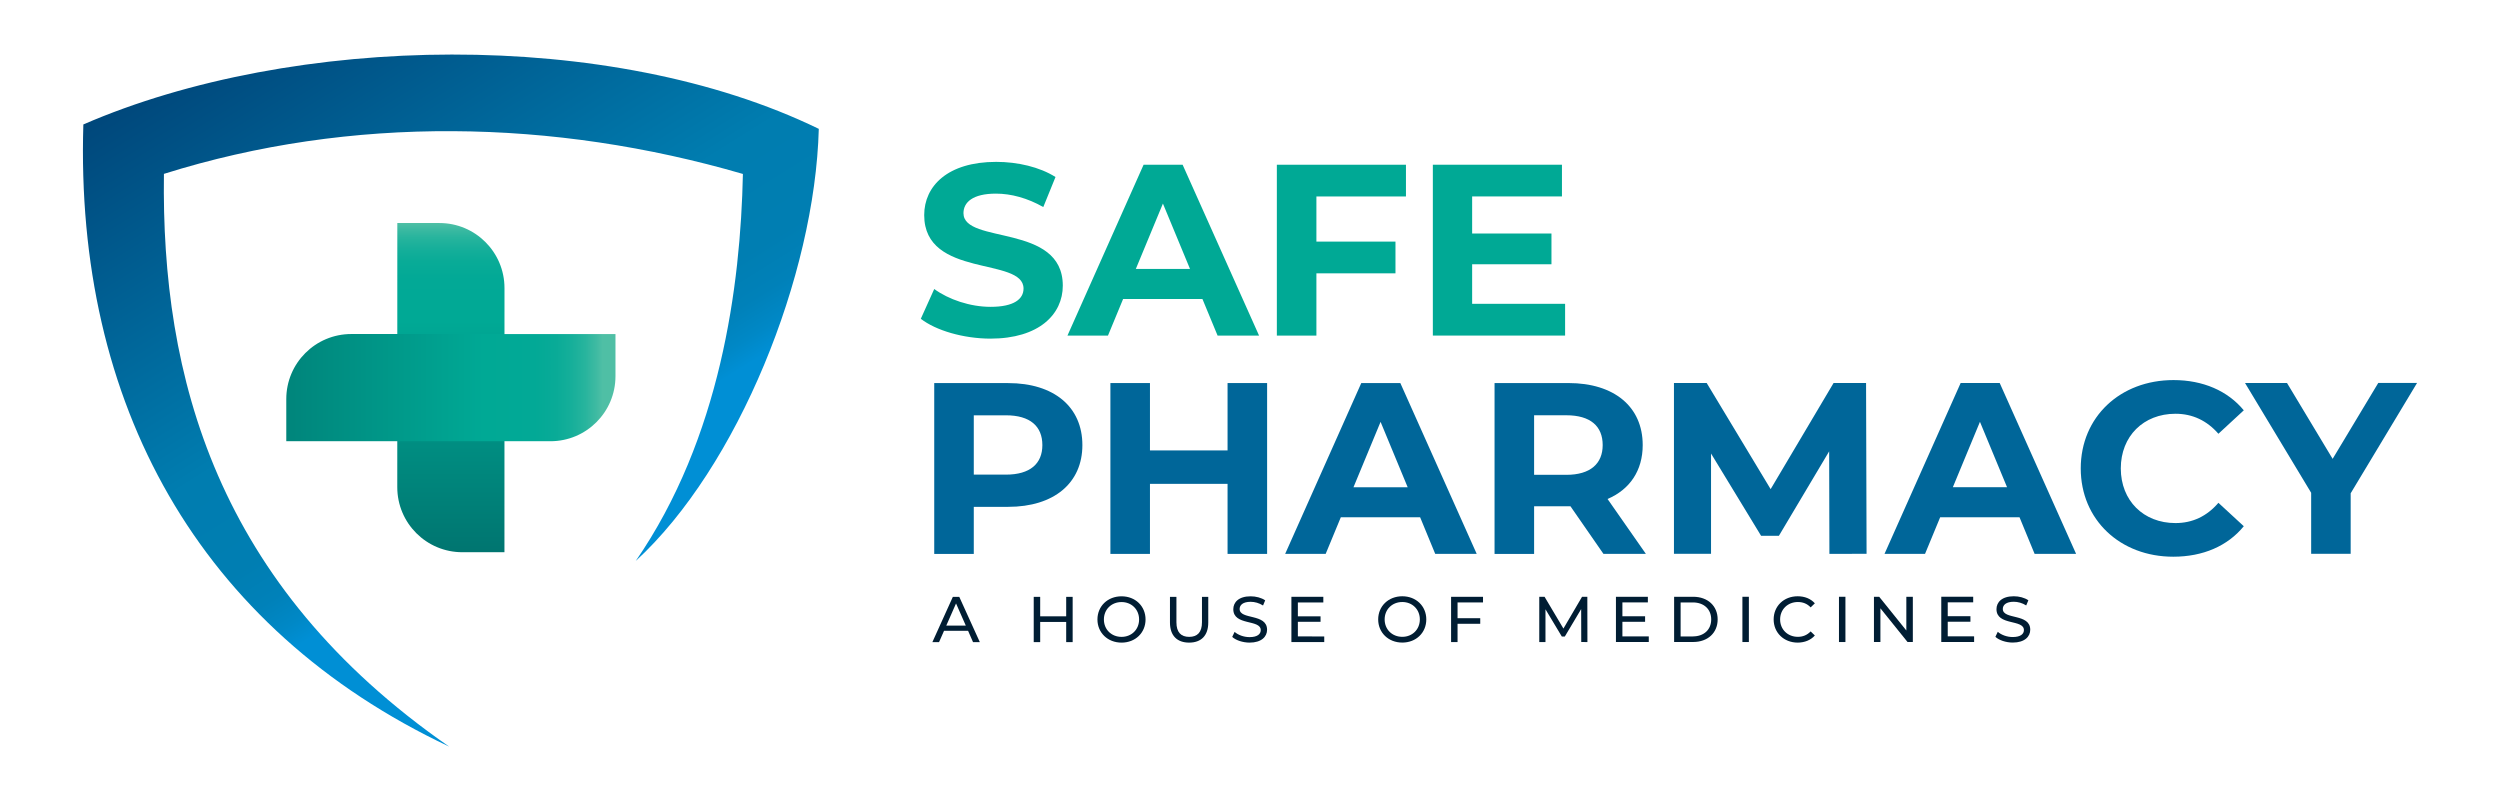 <?xml version="1.0" encoding="utf-8"?>
<!-- Generator: Adobe Illustrator 26.0.1, SVG Export Plug-In . SVG Version: 6.00 Build 0)  -->
<svg version="1.1" id="Layer_1" xmlns="http://www.w3.org/2000/svg" xmlns:xlink="http://www.w3.org/1999/xlink" x="0px" y="0px"
	 viewBox="0 0 596 191" style="enable-background:new 0 0 596 191;" xml:space="preserve">
<style type="text/css">
	.st0{fill:url(#SVGID_1_);}
	.st1{fill-rule:evenodd;clip-rule:evenodd;fill:#0F171D;}
	.st2{clip-path:url(#SVGID_00000164479654463190523300000017952363001213327235_);}
	.st3{fill:#FFFFFF;}
	.st4{fill:#FFFFFF;stroke:#000000;stroke-miterlimit:10;}
	.st5{fill-rule:evenodd;clip-rule:evenodd;}
	.st6{fill:#CA32FF;}
	.st7{fill-rule:evenodd;clip-rule:evenodd;fill:#43434F;}
	.st8{fill-rule:evenodd;clip-rule:evenodd;fill:url(#SVGID_00000127008417098728832050000007048974936198578863_);}
	.st9{fill-rule:evenodd;clip-rule:evenodd;fill:url(#SVGID_00000031200435062511984600000012801417668436908689_);}
	.st10{fill-rule:evenodd;clip-rule:evenodd;fill:url(#SVGID_00000112625868462282769600000010635967647941156748_);}
	.st11{fill-rule:evenodd;clip-rule:evenodd;fill:url(#SVGID_00000148649534396595195820000010633116385924567464_);}
	.st12{fill-rule:evenodd;clip-rule:evenodd;fill:url(#SVGID_00000103237851368913691920000001482405323943426957_);}
	.st13{fill-rule:evenodd;clip-rule:evenodd;fill:url(#SVGID_00000133498842977564404840000009774343763630823612_);}
	.st14{fill-rule:evenodd;clip-rule:evenodd;fill:url(#SVGID_00000183217363797010668770000015432975336875079312_);}
	.st15{fill-rule:evenodd;clip-rule:evenodd;fill:url(#SVGID_00000170246645975387509630000010872957136514789787_);}
	.st16{fill-rule:evenodd;clip-rule:evenodd;fill:url(#SVGID_00000085968359051482320110000017238410566516784002_);}
	.st17{fill-rule:evenodd;clip-rule:evenodd;fill:url(#SVGID_00000016064638741128606570000000269413516813241018_);}
	.st18{fill-rule:evenodd;clip-rule:evenodd;fill:url(#SVGID_00000121973722614540270190000007212105406638680509_);}
	.st19{fill-rule:evenodd;clip-rule:evenodd;fill:url(#SVGID_00000162343840769682532310000008906245188109132951_);}
	.st20{fill:url(#SVGID_00000110429781518495978860000006961116302033629616_);}
	.st21{fill:url(#SVGID_00000170264332195794297070000000776912814586837412_);}
	.st22{fill:url(#SVGID_00000161629062693867654020000006075835587559298739_);}
	.st23{fill:url(#SVGID_00000078759668151355641160000008017252587912852874_);}
	.st24{fill:url(#SVGID_00000117674295353822156330000008694615112865111175_);}
	.st25{fill:url(#SVGID_00000155125339844055906410000004676804085513145016_);}
	.st26{fill:url(#SVGID_00000088849256384010084110000006068078843012526232_);}
	.st27{fill:url(#SVGID_00000014593823535832148050000010986720428258695087_);}
	.st28{fill:url(#SVGID_00000165206083031088446340000009740415227113939641_);}
	.st29{fill:url(#SVGID_00000135659102764835345560000007727751215412705155_);}
	.st30{fill:url(#SVGID_00000086659950223101845250000001804400637451676032_);}
	.st31{fill:url(#SVGID_00000163065590818475089250000007791990081274278318_);}
	.st32{fill:url(#SVGID_00000166673353109663117530000015394228377293785003_);}
	.st33{fill:url(#SVGID_00000157290107293539653840000016897517316381664919_);}
	.st34{fill:url(#SVGID_00000022549647993228474730000015591563894323205292_);}
	.st35{fill:url(#SVGID_00000142861859393347692960000006114899345293200561_);}
	.st36{fill:url(#SVGID_00000036946515664761303640000010876976120970624435_);}
	.st37{fill:url(#SVGID_00000057861555338210153150000008228910231405088183_);}
	.st38{fill:url(#SVGID_00000014616239507919925470000002718334226030362041_);}
	.st39{fill:url(#SVGID_00000054243084703585815250000003274904049386095017_);}
	.st40{fill:url(#SVGID_00000154426112378314915000000008748499066622596530_);}
	.st41{fill:url(#SVGID_00000072988453166135069070000005344267244003117193_);}
	.st42{fill:url(#SVGID_00000026161290998370090290000008804040440990615982_);}
	.st43{fill:url(#SVGID_00000029030691004411001690000015447410648926686595_);}
	.st44{fill:url(#SVGID_00000112601945632489083920000000368614386504361640_);}
	.st45{fill:url(#SVGID_00000108281595042950875410000008929651066402727561_);}
	.st46{fill:url(#SVGID_00000044866766032357032440000006080345183735477648_);}
	.st47{fill:url(#SVGID_00000177470560027740113830000017715953919250924476_);}
	.st48{fill:url(#SVGID_00000070835947506197848070000003766644023939697836_);}
	.st49{fill:url(#SVGID_00000171682809084522627370000001071648803547039929_);}
	.st50{fill:url(#SVGID_00000119083703496515481420000012138221609755018414_);}
	.st51{fill:url(#SVGID_00000060736556372151945690000010193034576519350190_);}
	.st52{fill:url(#SVGID_00000057150275317160596050000009556185100920824717_);}
	.st53{fill:url(#SVGID_00000149340247758352931190000008777056876738550436_);}
	.st54{fill:url(#SVGID_00000149370071644083876850000012836337040164614811_);}
	.st55{fill:url(#SVGID_00000173150906547205060260000015522430720436743565_);}
	.st56{fill:url(#SVGID_00000108992177314569896990000017468082558165616260_);}
	.st57{fill:url(#SVGID_00000003820246798070998690000011117008833797142918_);}
	.st58{fill:url(#SVGID_00000171001487318971597710000015018212973082459829_);}
	.st59{fill:url(#SVGID_00000112624590763282767960000012900260114088168868_);}
	.st60{fill:url(#SVGID_00000143589508986691117420000004978072636752321423_);}
	.st61{fill:url(#SVGID_00000035510117403609461340000009821122457193820831_);}
	.st62{fill:url(#SVGID_00000013164474697901916830000011481653805500524205_);}
	.st63{fill:url(#SVGID_00000055707250201234379700000008717317203481184649_);}
	.st64{fill:url(#SVGID_00000093856281922425739600000009870128772483518637_);}
	.st65{fill:#00A995;}
	.st66{fill:#006699;}
	.st67{fill:#00386C;}
	.st68{fill:url(#SVGID_00000047021662579608331410000016490351253201606054_);}
	.st69{fill:url(#SVGID_00000097487266944822754070000001095151496611723911_);}
	.st70{fill:url(#SVGID_00000122690310742505371350000014441148351128885932_);}
	.st71{fill:url(#SVGID_00000067919165402161463730000014563259447533485749_);}
	.st72{fill:url(#SVGID_00000057832736035191971660000010467009912592872076_);}
	.st73{fill:url(#SVGID_00000181772637610417594240000003026524036632180378_);}
	.st74{fill:#001D33;}
	.st75{fill:url(#SVGID_00000034073547698365199820000009151863136776313755_);}
	.st76{fill:url(#SVGID_00000165952788878327180030000012041886824703023011_);}
	.st77{fill:url(#SVGID_00000096041022613355591720000001502867495170683575_);}
	.st78{fill:none;stroke:#FFFFFF;stroke-miterlimit:10;}
	.st79{fill:url(#SVGID_00000088820697615700646340000008676413201113478300_);}
	.st80{fill:url(#SVGID_00000161602160466734329460000000725556477375830945_);}
	.st81{fill:url(#SVGID_00000005235063321317420930000007247152703287219870_);}
	.st82{fill:none;stroke:#00A995;stroke-miterlimit:10;}
	.st83{fill:url(#SVGID_00000104693400378511625300000016394535321119287486_);}
	.st84{fill:url(#SVGID_00000171689499088230972450000003967339992248584608_);}
	.st85{fill:url(#SVGID_00000165949063990487558520000005097397643423321019_);}
</style>
<g>
	<g>
		<g>
			<path class="st65" d="M219.52,76l3.2-7.1c3.43,2.5,8.55,4.25,13.44,4.25c5.58,0,7.85-1.86,7.85-4.36
				c0-7.62-23.68-2.38-23.68-17.51c0-6.92,5.58-12.68,17.16-12.69c5.12,0,10.36,1.22,14.14,3.61l-2.91,7.16
				c-3.78-2.15-7.68-3.2-11.29-3.2c-5.58,0-7.74,2.1-7.74,4.66c0,7.51,23.68,2.33,23.68,17.28c0,6.81-5.64,12.63-17.28,12.63
				C229.65,80.71,223.13,78.79,219.52,76z"/>
			<path class="st65" d="M286.66,71.28l-18.91,0l-3.61,8.73l-9.66,0l18.15-40.73l9.31,0L300.16,80l-9.89,0L286.66,71.28z
				 M283.7,64.12l-6.46-15.59l-6.46,15.59L283.7,64.12z"/>
			<path class="st65" d="M313.83,46.84l0,10.76l18.85,0l0,7.56l-18.85,0l0,14.84l-9.43,0l0-40.73l30.78,0l0,7.56L313.83,46.84z"/>
			<path class="st65" d="M373.12,72.43V80l-31.53,0l0-40.73l30.78,0l0,7.56l-21.41,0l0,8.84l18.91,0l0,7.33l-18.91,0l0,9.43
				L373.12,72.43z"/>
		</g>
	</g>
	<g>
		<g>
			<path class="st66" d="M258.04,106.11c0,9.08-6.81,14.72-17.69,14.72l-8.2,0l0,11.23l-9.43,0l0-40.73l17.63,0
				C251.23,91.33,258.04,96.97,258.04,106.11z M248.5,106.11c0-4.48-2.91-7.1-8.67-7.1l-7.68,0l0,14.14l7.68,0
				C245.59,113.15,248.5,110.53,248.5,106.11z"/>
			<path class="st66" d="M302.08,91.32l0,40.73l-9.43,0l0-16.7l-18.5,0l0,16.7l-9.43,0l0-40.73l9.43,0l0,16.06l18.5,0l0-16.06
				L302.08,91.32z"/>
			<path class="st66" d="M338.56,123.32l-18.91,0l-3.61,8.73l-9.66,0l18.15-40.73l9.31,0l18.21,40.73l-9.89,0L338.56,123.32z
				 M335.59,116.16l-6.46-15.59l-6.46,15.59L335.59,116.16z"/>
			<path class="st66" d="M382.26,132.04l-7.86-11.34h-0.47l-8.2,0l0,11.35l-9.43,0l0-40.73l17.63,0c10.88,0,17.69,5.64,17.69,14.78
				c0,6.11-3.08,10.59-8.38,12.86l9.14,13.09L382.26,132.04z M373.41,99l-7.68,0l0,14.2l7.68,0c5.76,0,8.67-2.68,8.67-7.1
				C382.08,101.61,379.17,99,373.41,99z"/>
			<path class="st66" d="M436.13,132.04l-0.06-24.44l-11.98,20.13l-4.25,0l-11.93-19.61l0,23.91l-8.84,0l0-40.73l7.8,0l15.25,25.31
				l15.01-25.31l7.74,0l0.12,40.73L436.13,132.04z"/>
			<path class="st66" d="M481.45,123.31l-18.91,0l-3.61,8.73l-9.66,0l18.15-40.73l9.31,0l18.21,40.73l-9.89,0L481.45,123.31z
				 M478.48,116.15l-6.46-15.59l-6.46,15.59L478.48,116.15z"/>
			<path class="st66" d="M496.05,111.67c0-12.28,9.42-21.06,22.11-21.06c7.04,0,12.92,2.56,16.76,7.21l-6.05,5.59
				c-2.74-3.14-6.17-4.77-10.24-4.77c-7.62,0-13.03,5.35-13.03,13.03c0,7.68,5.41,13.03,13.03,13.03c4.07,0,7.5-1.63,10.24-4.83
				l6.05,5.58c-3.84,4.71-9.72,7.27-16.81,7.27C505.48,132.73,496.05,123.94,496.05,111.67z"/>
			<path class="st66" d="M560.4,117.6l0,14.43l-9.42,0l0-14.55L535.21,91.3l10.01,0l10.88,18.09l10.88-18.1l9.25,0L560.4,117.6z"/>
		</g>
	</g>
	<g>
		<g>
			<path class="st74" d="M230.79,150.38l-5.73,0l-1.19,2.7h-1.59l4.88-10.79h1.53l4.9,10.79h-1.62L230.79,150.38z M230.25,149.15
				l-2.33-5.29l-2.33,5.29L230.25,149.15z"/>
			<path class="st74" d="M255.72,142.29l0,10.79h-1.54l0-4.81l-6.2,0l0,4.81h-1.54l0-10.79h1.54v4.64l6.2,0v-4.64H255.72z"/>
			<path class="st74" d="M261.63,147.68c0-3.16,2.43-5.52,5.75-5.52c3.28,0,5.72,2.34,5.72,5.52c0,3.17-2.43,5.52-5.72,5.52
				C264.07,153.2,261.63,150.84,261.63,147.68z M271.56,147.68c0-2.39-1.79-4.15-4.18-4.15c-2.42,0-4.21,1.76-4.21,4.15
				c0,2.39,1.79,4.15,4.21,4.15C269.77,151.83,271.56,150.07,271.56,147.68z"/>
			<path class="st74" d="M278.92,148.42v-6.13h1.54v6.07c0,2.39,1.1,3.47,3.04,3.47c1.94,0,3.05-1.08,3.05-3.47v-6.07h1.5v6.13
				c0,3.13-1.71,4.78-4.56,4.78C280.64,153.2,278.92,151.55,278.92,148.42z"/>
			<path class="st74" d="M293.76,151.84l0.57-1.2c0.8,0.72,2.17,1.25,3.56,1.25c1.87,0,2.67-0.73,2.67-1.67
				c0-2.64-6.54-0.97-6.54-4.98c0-1.66,1.29-3.08,4.13-3.08c1.26,0,2.57,0.34,3.47,0.96l-0.51,1.23c-0.94-0.6-2-0.88-2.96-0.88
				c-1.83,0-2.62,0.77-2.62,1.71c0,2.64,6.53,0.99,6.54,4.95c0,1.65-1.33,3.07-4.18,3.07C296.25,153.19,294.63,152.64,293.76,151.84
				z"/>
			<path class="st74" d="M315.7,151.73v1.34l-7.83,0l0-10.79l7.61,0v1.34l-6.07,0v3.31l5.41,0v1.31l-5.41,0l0,3.48L315.7,151.73z"/>
			<path class="st74" d="M328.56,147.67c0-3.16,2.44-5.52,5.75-5.52c3.28,0,5.72,2.34,5.72,5.52c0,3.17-2.43,5.52-5.72,5.52
				C331,153.19,328.56,150.83,328.56,147.67z M338.49,147.67c0-2.39-1.79-4.15-4.18-4.15c-2.42,0-4.21,1.76-4.21,4.15
				c0,2.39,1.79,4.15,4.21,4.15C336.7,151.82,338.49,150.06,338.49,147.67z"/>
			<path class="st74" d="M347.48,143.62v3.76l5.41,0v1.33l-5.41,0l0,4.36l-1.54,0l0-10.79l7.61,0v1.34L347.48,143.62z"/>
			<path class="st74" d="M376.97,153.06l-0.02-7.86l-3.9,6.55h-0.71l-3.9-6.5l0,7.81h-1.48l0-10.79h1.26l4.5,7.58l4.44-7.58h1.26
				l0.02,10.79H376.97z"/>
			<path class="st74" d="M393.07,151.72v1.34l-7.83,0l0-10.79l7.61,0v1.34l-6.07,0v3.31l5.41,0v1.31l-5.41,0l0,3.48L393.07,151.72z"
				/>
			<path class="st74" d="M399.11,142.27l4.55,0c3.47,0,5.83,2.19,5.83,5.39c0,3.21-2.36,5.39-5.83,5.39l-4.55,0L399.11,142.27z
				 M403.57,151.72c2.67,0,4.38-1.63,4.38-4.05c0-2.42-1.71-4.05-4.38-4.05h-2.91l0,8.11H403.57z"/>
			<path class="st74" d="M415.39,142.27h1.54l0,10.79h-1.54L415.39,142.27z"/>
			<path class="st74" d="M422.84,147.67c0-3.19,2.44-5.52,5.72-5.52c1.67,0,3.11,0.57,4.1,1.68l-1,0.97
				c-0.83-0.88-1.85-1.28-3.04-1.28c-2.43,0-4.24,1.76-4.24,4.15c0,2.39,1.8,4.15,4.24,4.15c1.19,0,2.2-0.42,3.04-1.29l1,0.97
				c-0.99,1.11-2.43,1.69-4.11,1.7C425.28,153.18,422.84,150.86,422.84,147.67z"/>
			<path class="st74" d="M438.41,142.27l1.54,0l0,10.79l-1.54,0L438.41,142.27z"/>
			<path class="st74" d="M456.02,142.27l0,10.79h-1.26l-6.47-8.04l0,8.04h-1.54l0-10.79H448l6.47,8.04l0-8.04H456.02z"/>
			<path class="st74" d="M470.63,151.71v1.34l-7.83,0l0-10.79l7.61,0v1.34l-6.07,0v3.31l5.41,0v1.31l-5.41,0l0,3.48L470.63,151.71z"
				/>
			<path class="st74" d="M475.7,151.82l0.57-1.2c0.8,0.72,2.17,1.25,3.56,1.25c1.87,0,2.67-0.72,2.67-1.66
				c0-2.64-6.54-0.97-6.54-4.98c0-1.66,1.29-3.08,4.13-3.08c1.26,0,2.57,0.34,3.47,0.96l-0.51,1.23c-0.94-0.6-2-0.88-2.96-0.88
				c-1.83,0-2.62,0.77-2.62,1.71c0,2.64,6.53,0.99,6.54,4.95c0,1.65-1.33,3.07-4.18,3.07C478.18,153.18,476.56,152.62,475.7,151.82z
				"/>
		</g>
	</g>
	<g>
		<linearGradient id="SVGID_1_" gradientUnits="userSpaceOnUse" x1="57.379" y1="-22.06" x2="140.341" y2="110.679">
			<stop  offset="0" style="stop-color:#00386C"/>
			<stop  offset="0.704" style="stop-color:#007DB0"/>
			<stop  offset="0.856" style="stop-color:#007EB2"/>
			<stop  offset="0.919" style="stop-color:#0081B9"/>
			<stop  offset="0.966" style="stop-color:#0088C6"/>
			<stop  offset="1" style="stop-color:#008FD5"/>
		</linearGradient>
		<path class="st0" d="M19.87,29.67C69.9,7.95,145.61,6.6,195.2,30.72c-0.92,35.01-19.3,80.68-43.64,103.01
			c20.19-29.3,24.98-65.44,25.55-92.26C132.03,28.35,83.79,27.4,39.08,41.45c-0.67,48.24,12.41,98.01,68,136.54
			C47.2,149.75,17.85,96.02,19.87,29.69C19.87,29.68,19.87,29.68,19.87,29.67z"/>
		
			<linearGradient id="SVGID_00000099660104045316419670000005484228929427798657_" gradientUnits="userSpaceOnUse" x1="-4982.411" y1="131.369" x2="-4982.411" y2="52.886" gradientTransform="matrix(-1 -9.612626e-05 -9.612626e-05 1 -4874.91 -0.201)">
			<stop  offset="0" style="stop-color:#007570"/>
			<stop  offset="0.704" style="stop-color:#00A995"/>
			<stop  offset="0.831" style="stop-color:#02A996"/>
			<stop  offset="0.884" style="stop-color:#09AB97"/>
			<stop  offset="0.923" style="stop-color:#16AF9A"/>
			<stop  offset="0.956" style="stop-color:#27B49D"/>
			<stop  offset="0.984" style="stop-color:#3EBAA2"/>
			<stop  offset="1" style="stop-color:#4FBFA5"/>
		</linearGradient>
		<path style="fill:url(#SVGID_00000099660104045316419670000005484228929427798657_);" d="M120.26,131.65l0.01-62.97
			c0-8.57-6.94-15.51-15.51-15.51l-10.04,0l-0.01,62.97c0,8.57,6.94,15.51,15.51,15.51L120.26,131.65z"/>
		
			<linearGradient id="SVGID_00000051366136153781863480000014548095374582149771_" gradientUnits="userSpaceOnUse" x1="47.671" y1="92.406" x2="143.642" y2="92.406">
			<stop  offset="0" style="stop-color:#007570"/>
			<stop  offset="0.704" style="stop-color:#00A995"/>
			<stop  offset="0.831" style="stop-color:#02A996"/>
			<stop  offset="0.884" style="stop-color:#09AB97"/>
			<stop  offset="0.923" style="stop-color:#16AF9A"/>
			<stop  offset="0.956" style="stop-color:#27B49D"/>
			<stop  offset="0.984" style="stop-color:#3EBAA2"/>
			<stop  offset="1" style="stop-color:#4FBFA5"/>
		</linearGradient>
		<path style="fill:url(#SVGID_00000051366136153781863480000014548095374582149771_);" d="M146.73,79.64l-62.97-0.01
			c-8.57,0-15.51,6.94-15.51,15.51l0,10.04l62.97,0.01c8.57,0,15.51-6.94,15.51-15.51L146.73,79.64z"/>
	</g>
</g>
</svg>
